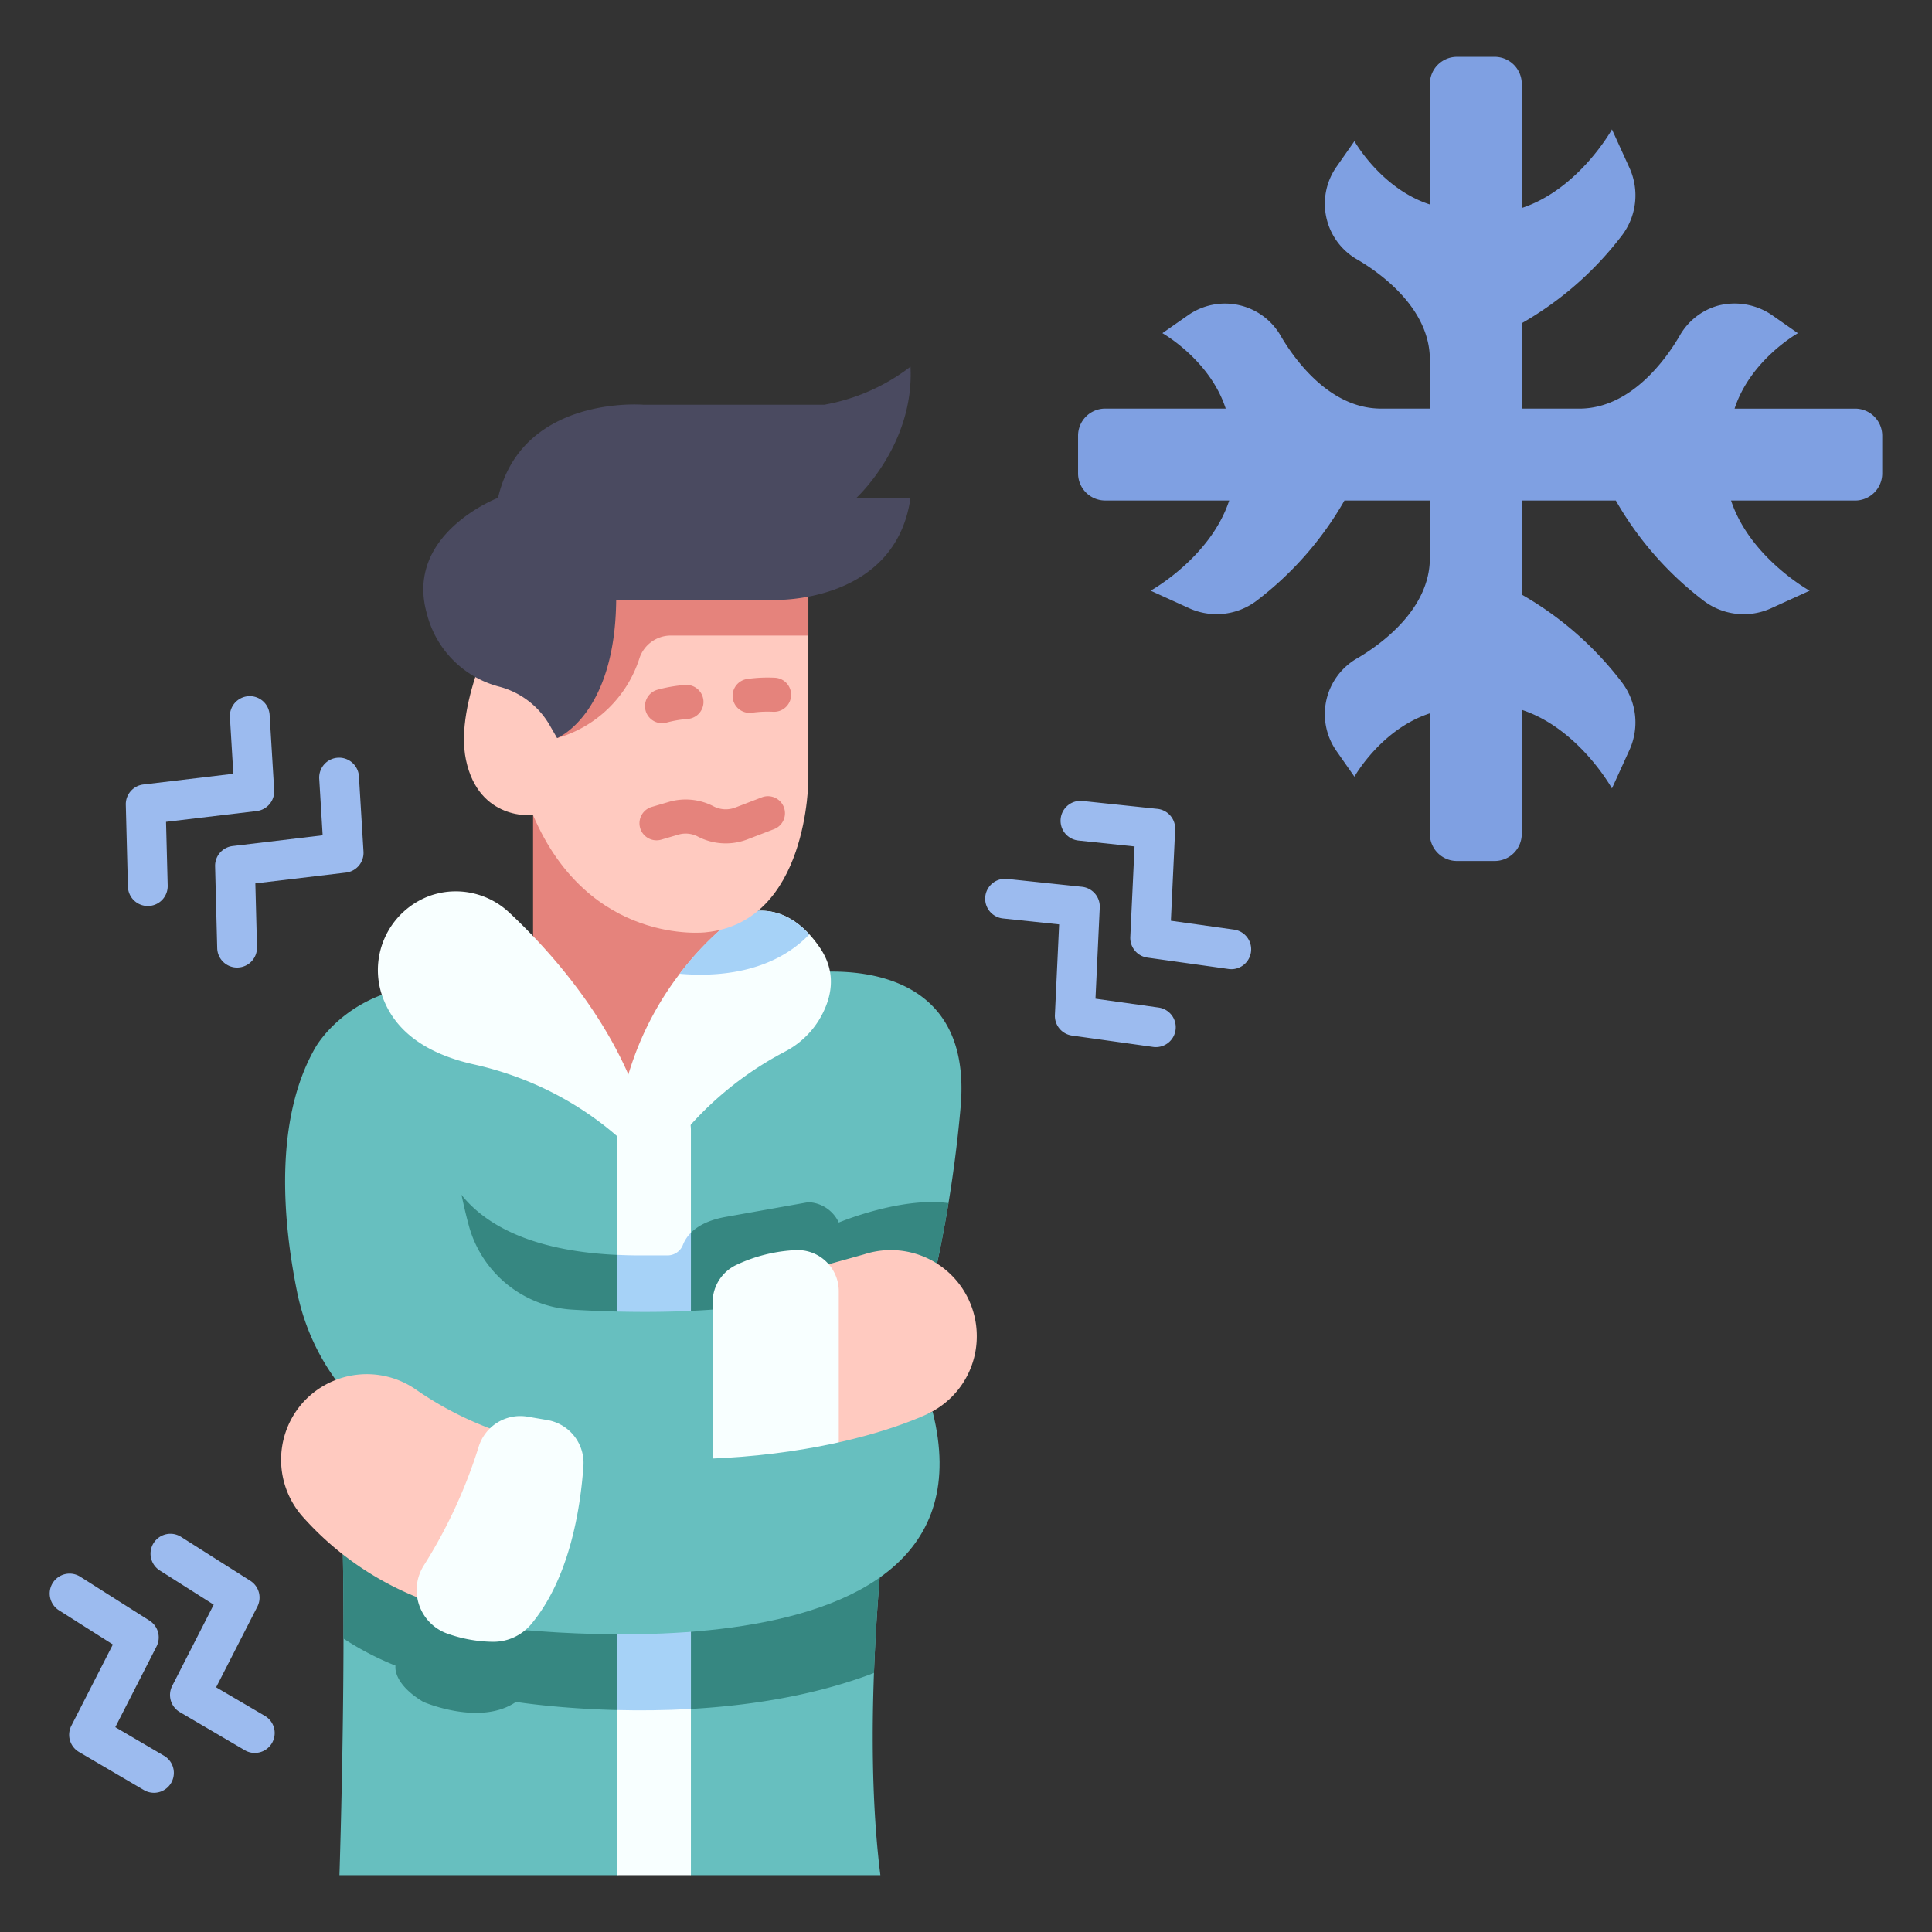 <svg id="flat" height="512" viewBox="0 0 340 340" width="512" xmlns="http://www.w3.org/2000/svg"><rect x="0" y="0" width="340" height="340" fill="#333333" stroke="none"/><path d="m140.658 171.416-61.094 4.823-11.522 23.312-8.307 58.415c1.608 23.312 0 72.034 0 72.034h48.852c5.3-.932 10.671-1.924 13 0h33.344c-2.534-20.156-1.031-44.543.757-61.95a205.989 205.989 0 0 1 6.225-33.389 227.042 227.042 0 0 0 7.149-39.933c2.47-28.894-28.404-23.312-28.404-23.312z" fill="#67bfbf"/><path d="m161.913 234.661a228.973 228.973 0 0 0 5.006-22.934c-8.448-1.151-19.307 3.419-19.307 3.419a6.171 6.171 0 0 0 -5.354-3.582l-14.7 2.617c-8.105 1.516-7.735 6.75-7.735 6.75h-7.287c-35.663 0-35.138-20.386-35.138-20.386s-7.3 5.1-8.678 8.678-2.2 18.32-2.2 18.32l8.4 22.948 21.9 14.794 41.259-.827 18.941-6.751a204.722 204.722 0 0 1 4.893-23.046z" fill="#368781"/><path d="m60.507 252.538-.772 5.428c.559 8.1.729 19.269.714 30.395a51.9 51.9 0 0 0 9.153 4.764s-.633 3.063 4.895 6.382c0 0 9.983 4.339 16.307 0 0 0 34.935 5.653 63-5.091.352-9.511 1.088-18.629 1.883-26.366q.8-7.8 2.193-15.512z" fill="#368781"/><path d="m108.587 272.533h13v57.467h-13z" fill="#f8ffff"/><path d="m115.087 192.342a6.5 6.5 0 0 0 -6.5 6.5v21.991l4.509 2.438c4.924.305 7.866-1.673 8.491-6.321v-18.108a6.5 6.5 0 0 0 -6.5-6.5z" fill="#f8ffff"/><path d="m120.189 219.059a2.91 2.91 0 0 1 -2.7 1.872h-4.948c-1.376 0-2.68-.04-3.951-.1v20.169h13v-24.05a6.2 6.2 0 0 0 -1.401 2.109z" fill="#a6d2f7"/><path d="m78.473 173.391s-1.078 23.381 4.019 42.245a20.1 20.1 0 0 0 18.174 14.838c10.381.629 25.478.823 38.556-1.808v29.107s-34.284 7.922-60.372-.513a39.81 39.81 0 0 1 -26.6-30.073c-2.449-12.145-4.1-30.069 3.256-42.848.002 0 6.411-11.616 22.967-10.948z" fill="#67bfbf"/><path d="m93.81 143.457v36.112l21.634 16.251 12.116-13.349v-25.536z" fill="#e5837c"/><path d="m129.68 161.235a55.215 55.215 0 0 0 -20.78 35.358l6.189 10.254s6.679-13.192 23-21.755a15.363 15.363 0 0 0 6.09-5.672c1.813-3.045 3.455-7.716.121-12.619-6.772-9.956-14.62-5.566-14.62-5.566z" fill="#f8ffff"/><path d="m89.7 160.673c7.612 7.111 24.058 24.824 25.392 46.174 0 0-10.06-14.7-31.727-19.539-9.509-2.123-13.839-6.63-15.7-11.02a13.911 13.911 0 0 1 8.354-18.769 15.653 15.653 0 0 1 1.857-.459 13.758 13.758 0 0 1 11.824 3.613z" fill="#f8ffff"/><path d="m119.616 171.364c6.029.538 16.044.117 22.818-6.931-6.267-6.824-12.754-3.2-12.754-3.2a50.791 50.791 0 0 0 -10.064 10.131z" fill="#a6d2f7"/><path d="m108.587 278.064v22.874c3.944.1 8.339.072 13-.193v-22.681z" fill="#a6d2f7"/><path d="m142.258 97.3v39.816s.066 25.195-18.08 26.957c0 0-20.5 2.464-30.368-20.615 0 0-9.513 1.057-11.8-9.69-2.171-10.168 6.163-25.368 6.163-25.368s20.436-24.138 54.085-11.1z" fill="#ffcac0"/><path d="m142.047 223.546 10.018-2.8a15.129 15.129 0 0 1 19.832 14.38v.029a15.067 15.067 0 0 1 -6.76 12.6 129.164 129.164 0 0 1 -23.09 11.381z" fill="#ffcac0"/><path d="m125.412 229.176v34.524s13.951.08 22.2-6.339v-30.111a7.243 7.243 0 0 0 -7.546-7.25 27.362 27.362 0 0 0 -10.508 2.616 7.27 7.27 0 0 0 -4.146 6.56z" fill="#f8ffff"/><path d="m164.121 248.409s-24.9 13.134-69.421 6.577l-10.859 30.953s93.203 13.75 80.28-37.53z" fill="#67bfbf"/><path d="m89.737 252.587a59.98 59.98 0 0 1 -16.515-8.029 15.148 15.148 0 0 0 -20.106 2.485c-.079.093-.157.187-.236.282a15.116 15.116 0 0 0 .437 19.643 53.918 53.918 0 0 0 24 15.527z" fill="#ffcac0"/><path d="m92.886 249.319 3.42.585a7.661 7.661 0 0 1 6.369 8.068c-.533 7.623-2.478 19.84-9.229 27.894a8.69 8.69 0 0 1 -6.766 3.063 24.741 24.741 0 0 1 -8.114-1.5 8.121 8.121 0 0 1 -4-11.907 88.5 88.5 0 0 0 9.66-20.88 7.666 7.666 0 0 1 8.66-5.323z" fill="#f8ffff"/><path d="m326.469 71.913h-21.209c2.78-8.585 11.144-13.274 11.144-13.274l-4.464-3.12a11.648 11.648 0 0 0 -9.64-1.719 11.242 11.242 0 0 0 -6.725 5.322c-2.3 3.935-8.5 12.79-17.644 12.79h-10.124v-15.031a58.791 58.791 0 0 0 17.62-15.437 11.67 11.67 0 0 0 1.33-11.909l-3.08-6.763s-5.823 10.522-15.87 13.83v-21.828a4.773 4.773 0 0 0 -4.774-4.774h-6.626a4.773 4.773 0 0 0 -4.773 4.774v21.208c-8.585-2.78-13.275-11.143-13.275-11.143l-3.119 4.461a11.313 11.313 0 0 0 3.768 16.46c4.012 2.378 12.626 8.533 12.626 17.547v8.6h-8.6c-9.015 0-15.169-8.614-17.547-12.626a11.313 11.313 0 0 0 -16.46-3.768l-4.464 3.12s8.363 4.689 11.143 13.274h-21.212a4.773 4.773 0 0 0 -4.773 4.773v6.627a4.773 4.773 0 0 0 4.773 4.773h21.829c-3.308 10.047-13.831 15.87-13.831 15.87l6.764 3.08a11.672 11.672 0 0 0 11.909-1.329 58.806 58.806 0 0 0 15.435-17.615h15.032v10.125c0 9.015-8.614 15.17-12.626 17.548a11.313 11.313 0 0 0 -3.768 16.46l3.119 4.464s4.69-8.363 13.275-11.144v21.209a4.773 4.773 0 0 0 4.773 4.774h6.626a4.773 4.773 0 0 0 4.774-4.774v-21.829c10.047 3.309 15.87 13.831 15.87 13.831l3.08-6.763a11.669 11.669 0 0 0 -1.33-11.909 58.8 58.8 0 0 0 -17.62-15.438v-16.554h16.554a58.8 58.8 0 0 0 15.441 17.621 11.668 11.668 0 0 0 11.908 1.329l6.764-3.08s-10.522-5.823-13.831-15.87h21.829a4.774 4.774 0 0 0 4.774-4.773v-6.627a4.774 4.774 0 0 0 -4.775-4.773z" fill="#7fa0e2"/><path d="m127.721 148.424a10.651 10.651 0 0 1 -4.912-1.2 4.611 4.611 0 0 0 -3.451-.335l-2.974.873a3 3 0 1 1 -1.691-5.757l2.974-.873a10.6 10.6 0 0 1 7.91.768 4.65 4.65 0 0 0 3.808.216l4.62-1.774a3 3 0 1 1 2.15 5.6l-4.62 1.773a10.643 10.643 0 0 1 -3.814.709z" fill="#e5837c"/><path d="m116.514 127.268a3 3 0 0 1 -.843-5.88 25.911 25.911 0 0 1 4.87-.847 3 3 0 1 1 .428 5.984 20.234 20.234 0 0 0 -3.623.624 3 3 0 0 1 -.832.119z" fill="#e5837c"/><path d="m131.544 125.433a3 3 0 0 1 -.094-5.938 25.952 25.952 0 0 1 4.938-.226 3 3 0 0 1 -.331 5.991 20.108 20.108 0 0 0 -3.673.161 2.962 2.962 0 0 1 -.84.012z" fill="#e5837c"/><g fill="#9cbbef"><path d="m216.691 170.56a3.422 3.422 0 0 1 -.492-.035l-14.274-2a3.5 3.5 0 0 1 -3.009-3.63l.747-15.934-9.884-1.041a3.5 3.5 0 1 1 .732-6.962l13.169 1.387a3.5 3.5 0 0 1 3.13 3.645l-.752 16.046 11.115 1.562a3.5 3.5 0 0 1 -.482 6.966z"/><path d="m203.42 184.276a3.57 3.57 0 0 1 -.492-.034l-14.273-2a3.5 3.5 0 0 1 -3.009-3.63l.747-15.934-9.886-1.042a3.5 3.5 0 0 1 .734-6.962l13.169 1.388a3.5 3.5 0 0 1 3.129 3.645l-.752 16.047 11.113 1.556a3.5 3.5 0 0 1 -.483 6.966z"/><path d="m41.725 170.273a3.5 3.5 0 0 1 -3.5-3.41l-.372-14.408a3.5 3.5 0 0 1 3.085-3.566l15.843-1.889-.6-9.921a3.5 3.5 0 1 1 6.987-.423l.8 13.217a3.5 3.5 0 0 1 -3.08 3.688l-15.951 1.9.29 11.221a3.5 3.5 0 0 1 -3.409 3.589z"/><path d="m26.011 159.442a3.5 3.5 0 0 1 -3.5-3.41l-.372-14.408a3.5 3.5 0 0 1 3.085-3.566l15.84-1.887-.6-9.921a3.5 3.5 0 1 1 6.987-.423l.8 13.217a3.5 3.5 0 0 1 -3.079 3.687l-15.953 1.9.291 11.221a3.5 3.5 0 0 1 -3.409 3.589z"/><path d="m27.091 315.5a3.483 3.483 0 0 1 -1.767-.481l-11.423-6.7a3.5 3.5 0 0 1 -1.346-4.612l7.309-14.305-9.48-6.01a3.5 3.5 0 1 1 3.748-5.912l12.173 7.72a3.5 3.5 0 0 1 1.243 4.548l-7.257 14.205 8.574 5.029a3.5 3.5 0 0 1 -1.774 6.519z"/><path d="m44.839 308.489a3.487 3.487 0 0 1 -1.767-.482l-11.422-6.7a3.5 3.5 0 0 1 -1.35-4.607l7.309-14.306-9.479-6.01a3.5 3.5 0 1 1 3.748-5.912l12.173 7.718a3.5 3.5 0 0 1 1.243 4.548l-7.258 14.2 8.574 5.029a3.5 3.5 0 0 1 -1.774 6.52z"/></g><path d="m142.258 97.3c-18.913-7.327-33.651-2.911-42.933 2.362l-1.287 30.231a21.392 21.392 0 0 0 14.5-14.068 5.826 5.826 0 0 1 5.494-3.981h24.225z" fill="#e5837c"/><path d="m87.644 87.61s-16.56 6.342-12.508 20.436a17.743 17.743 0 0 0 12.786 12.811 14.5 14.5 0 0 1 8.768 6.688l1.348 2.347s10.218-4.052 10.4-24.312h27.835s21.317.7 23.96-17.97h-9.514s10.219-9.338 9.514-23.079a34.968 34.968 0 0 1 -15.151 6.695h-31.893s-21.317-1.762-25.545 16.384z" fill="#4a4a60"/></svg>